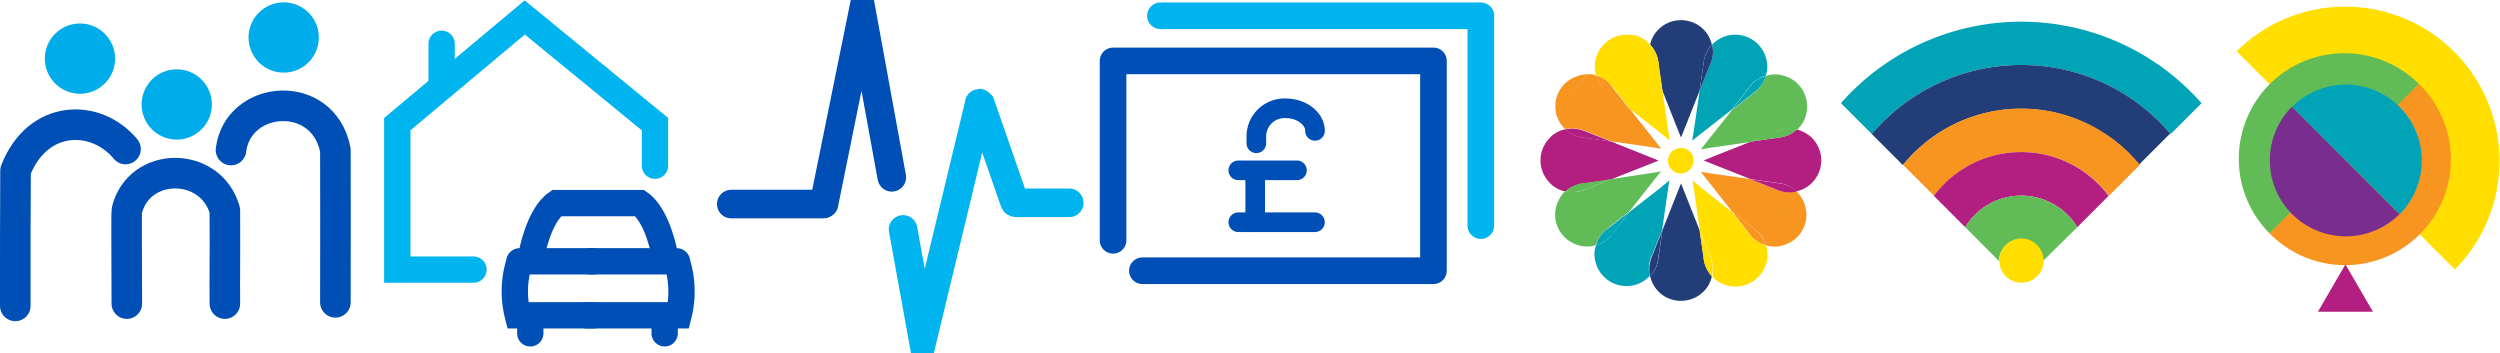 <svg id="Layer_1" data-name="Layer 1" xmlns="http://www.w3.org/2000/svg" xmlns:xlink="http://www.w3.org/1999/xlink" width="981.7" height="138.69" viewBox="0 0 981.7 138.69"><defs><style>.cls-1,.cls-2,.cls-3,.cls-4,.cls-5,.cls-6,.cls-7,.cls-8,.cls-9{fill:none;}.cls-2,.cls-4,.cls-6,.cls-7,.cls-9{stroke:#004fb6;}.cls-2,.cls-3,.cls-4,.cls-5,.cls-6,.cls-7,.cls-8,.cls-9{stroke-linecap:round;}.cls-2,.cls-3,.cls-4,.cls-9{stroke-linejoin:round;}.cls-2{stroke-width:1.74px;}.cls-3,.cls-5,.cls-8{stroke:#00b4ef;}.cls-3,.cls-4{stroke-width:2.36px;}.cls-5,.cls-6,.cls-7,.cls-8{stroke-miterlimit:10;}.cls-5,.cls-6{stroke-width:1.9px;}.cls-7,.cls-8{stroke-width:2.03px;}.cls-9{stroke-width:12px;}.cls-10{fill:#00ace9;}.cls-11{fill:#223d77;}.cls-12{fill:#01a4b6;}.cls-13{fill:#ffde00;}.cls-14{fill:#f89521;}.cls-15{fill:#b31e81;}.cls-16{clip-path:url(#clip-path);}.cls-17{fill:#61bc57;}.cls-18{clip-path:url(#clip-path-2);}.cls-19{fill:#792e8f;}</style><clipPath id="clip-path" transform="translate(-0.3 -3.28)"><rect class="cls-1" x="669" y="53.4" width="46.8" height="25.8"/></clipPath><clipPath id="clip-path-2" transform="translate(-0.3 -3.28)"><rect class="cls-1" x="604.8" y="53.4" width="46.9" height="25.8"/></clipPath><symbol id="M12_General_insurance" data-name="M12 General insurance" viewBox="0 0 22.45 25.04"><polyline class="cls-5" points="6.45 19.44 0.95 19.44 0.95 8.94 10.15 1.24 19.55 8.94 19.55 11.94"/><line class="cls-5" x1="4.15" y1="3.14" x2="4.15" y2="6.14"/><path class="cls-6" d="M20.25,18.34s-0.5-2.8-1.8-3.7h-6c-1.3.9-1.8,3.7-1.8,3.7"/><path class="cls-6" d="M15.15,18.84H9.85c-0.1,0-.1,0-0.1.1a7,7,0,0,0-.1,3.8h5.5"/><path class="cls-6" d="M14.85,18.84h6.2c0.1,0,.1,0,0.1.1a7,7,0,0,1,.1,3.8h-6.6"/><line class="cls-6" x1="10.55" y1="22.94" x2="10.55" y2="24.04"/><line class="cls-6" x1="20.25" y1="22.94" x2="20.25" y2="24.04"/><polygon class="cls-1" points="0.05 0.04 22.45 0.04 22.45 25.04 0.05 25.04 0.05 0.04"/></symbol><symbol id="M12_Health_insurance" data-name="M12 Health insurance" viewBox="0 0 26.2 25.09"><path class="cls-7" d="M1.1,14.49H7.6c0.1,0,.1,0,0.1-0.1l2.7-13.3h0l2.1,11.5"/><path class="cls-8" d="M13.3,16.29L14.7,24h0l4-16.6c0-.1,0-0.1.1,0l2.4,6.9c0,0.1.1,0.1,0.2,0.1h3.7"/><polygon class="cls-1" points="0 0.09 26.2 0.09 26.2 25.09 0 25.09 0 0.09"/></symbol><symbol id="M12_Asset_management" data-name="M12 Asset management" viewBox="0 0 34.96 25"><line class="cls-2" x1="12.28" y1="19.5" x2="19.08" y2="19.5"/><line class="cls-2" x1="12.28" y1="14.9" x2="17.48" y2="14.9"/><line class="cls-2" x1="13.78" y1="19.5" x2="13.78" y2="15"/><path class="cls-2" d="M19.08,11.4c0-1.1-1.2-2-2.6-2a2.5,2.5,0,0,0-2.6,2.5v0.6"/><polyline class="cls-3" points="5.38 1.2 33.78 1.2 33.78 19.8"/><polyline class="cls-4" points="1.18 21.1 1.18 5.2 29.58 5.2 29.58 23.8 3.78 23.8"/><polygon class="cls-1" points="0.08 0 34.88 0 34.88 25 0.08 25 0.08 0"/></symbol></defs><title>home_sprite_updatev5</title><path class="cls-9" d="M49.6,61.8C38,47.8,15.1,48,6.4,70.3c-0.1,22.2-.1,26.3-0.1,53.1" transform="translate(-0.3 -3.28)"/><path class="cls-9" d="M91,62.2c2.7-21.8,36.2-24.5,41,0,0.1,22.2,0,32.4,0,59.8" transform="translate(-0.3 -3.28)"/><path class="cls-9" d="M50.1,122.5c0-11.8-.2-35.8,0-36.6,4.8-19.5,33-19.5,38.5,0,0.1,22.2-.1,25.6,0,36.6" transform="translate(-0.3 -3.28)"/><circle class="cls-10" cx="111.4" cy="14.72" r="13.8"/><circle class="cls-10" cx="69.4" cy="41.02" r="13.8"/><circle class="cls-10" cx="31.4" cy="23.02" r="13.8"/><use width="22.45" height="25.04" transform="translate(150.84 0.11) scale(5.44)" xlink:href="#M12_General_insurance"/><use width="26.2" height="25.09" transform="translate(281.07 0) scale(5.53)" xlink:href="#M12_Health_insurance"/><use width="34.96" height="25" transform="translate(431.85 0.88) scale(4.43)" xlink:href="#M12_Asset_management"/><path class="cls-11" d="M660.4,11.2a12.41,12.41,0,0,0-8.8,3.6,11.58,11.58,0,0,0-3.3,6,12.81,12.81,0,0,1,3.3,7.7l1.5,10.4,5.7,14.4,1.6,4,1.6-4,5.7-14.4,1.5-10.4a12.81,12.81,0,0,1,3.3-7.7,12.33,12.33,0,0,0-3.3-6,12.58,12.58,0,0,0-8.8-3.6" transform="translate(-0.3 -3.28)"/><path class="cls-11" d="M660.4,75.3l-1.6,4-5.7,14.4-1.5,10.4a12.81,12.81,0,0,1-3.3,7.7,12.33,12.33,0,0,0,3.3,6,12.16,12.16,0,0,0,8.8,3.6,12.41,12.41,0,0,0,8.8-3.6,11.58,11.58,0,0,0,3.3-6,12.81,12.81,0,0,1-3.3-7.7l-1.5-10.4L662,79.3Z" transform="translate(-0.3 -3.28)"/><path class="cls-12" d="M681.7,16.9a11.7,11.7,0,0,0-3.2.4,12.94,12.94,0,0,0-5.9,3.5,12.31,12.31,0,0,1-1,8.4L667.7,39l-2.2,15.2-0.7,4.3,3.4-2.7,12.3-9.6,6.4-8.3a12.09,12.09,0,0,1,6.8-4.9,11.6,11.6,0,0,0,.1-6.9,12.6,12.6,0,0,0-12.1-9.2" transform="translate(-0.3 -3.28)"/><path class="cls-11" d="M672.6,20.8a12.62,12.62,0,0,0-3.4,7.8L667.7,39l3.9-9.8a12.18,12.18,0,0,0,1-8.4" transform="translate(-0.3 -3.28)"/><path class="cls-12" d="M655.8,74.1l-3.3,2.8-12.2,9.5-6.5,8.3a11.64,11.64,0,0,1-6.8,4.9,11.28,11.28,0,0,0-.1,6.8,12.49,12.49,0,0,0,12.1,9.2,11.7,11.7,0,0,0,3.2-.4,12.94,12.94,0,0,0,5.9-3.5,12.31,12.31,0,0,1,1-8.4l3.9-9.8,2.2-15.3Z" transform="translate(-0.3 -3.28)"/><path class="cls-11" d="M653.1,93.6l-3.9,9.9a13.43,13.43,0,0,0-1,8.4,12.81,12.81,0,0,0,3.3-7.7Z" transform="translate(-0.3 -3.28)"/><path class="cls-13" d="M639.1,16.9A12.6,12.6,0,0,0,627,26.1a11.23,11.23,0,0,0,.1,6.8,14.11,14.11,0,0,1,6.8,4.9l6.5,8.3,12.2,9.6,3.4,2.7-0.7-4.3-2.2-15.3L649.2,29c-1.2-2.7-1-8.7-1-8.3a12.28,12.28,0,0,0-5.9-3.6c-1.1,0-2.1-.2-3.2-0.2" transform="translate(-0.3 -3.28)"/><path class="cls-13" d="M648.2,20.8a12.59,12.59,0,0,0,1,8.5l3.9,9.7-1.4-10.1a13,13,0,0,0-3.5-8.1" transform="translate(-0.3 -3.28)"/><path class="cls-13" d="M664.9,74.1l0.7,4.3,2.2,15.3,3.9,9.8a13.43,13.43,0,0,1,1,8.4,12.13,12.13,0,0,0,5.9,3.5,11.7,11.7,0,0,0,3.2.4,12.6,12.6,0,0,0,12.1-9.2,11.23,11.23,0,0,0-.1-6.8,13.5,13.5,0,0,1-6.8-4.9l-6.6-8.4L668.3,77Z" transform="translate(-0.3 -3.28)"/><path class="cls-13" d="M667.7,93.7l1.5,10.4a12.81,12.81,0,0,0,3.3,7.7,12.31,12.31,0,0,0-1-8.4Z" transform="translate(-0.3 -3.28)"/><path class="cls-14" d="M611.4,48.1a12.94,12.94,0,0,0,3.5,5.9,14.28,14.28,0,0,1,2.9-.3,13,13,0,0,1,5.5,1.2l9.8,3.9L648.4,61l4.3,0.7L650,58.3l-9.7-12.2L632,39.6a11.43,11.43,0,0,1-4.9-6.7,10.82,10.82,0,0,0-3.6-.5" transform="translate(-0.3 -3.28)"/><path class="cls-14" d="M623.5,32.5a8.92,8.92,0,0,0-3.2.5,12.39,12.39,0,0,0-8.8,15.3" transform="translate(-0.3 -3.28)"/><path class="cls-14" d="M627.1,33a12,12,0,0,0,4.9,6.8l8.3,6.4L633.8,38a10.91,10.91,0,0,0-6.7-5" transform="translate(-0.3 -3.28)"/><path class="cls-14" d="M668.2,70.8l2.7,3.4,9.5,12.1,8.3,6.5a12.13,12.13,0,0,1,5,6.8,10.24,10.24,0,0,0,3.5.5,8.92,8.92,0,0,0,3.2-.5,12.39,12.39,0,0,0,8.8-15.3,12.94,12.94,0,0,0-3.5-5.9,14.28,14.28,0,0,1-2.9.3,13,13,0,0,1-5.5-1.2l-9.8-3.9-15.3-2.2Z" transform="translate(-0.3 -3.28)"/><path class="cls-14" d="M680.4,86.3l6.5,8.3a12.13,12.13,0,0,0,6.8,5,13.26,13.26,0,0,0-5-6.8Z" transform="translate(-0.3 -3.28)"/><path class="cls-15" d="M609,75.1a11.58,11.58,0,0,0,6,3.3,12.81,12.81,0,0,1,7.7-3.3l10.4-1.5,14.4-5.7,4-1.6-4-1.6L633,58.9l-10.4-1.5a12.81,12.81,0,0,1-7.7-3.3" transform="translate(-0.3 -3.28)"/><path class="cls-15" d="M614.9,54.1a12.33,12.33,0,0,0-6,3.3" transform="translate(-0.3 -3.28)"/><polyline class="cls-1" points="604.6 75.92 651.5 75.92 651.5 50.12 604.6 50.12"/><path class="cls-15" d="M617.8,53.8a14.28,14.28,0,0,0-2.9.3,12.81,12.81,0,0,0,7.7,3.3L633,58.9,623.2,55a14.6,14.6,0,0,0-5.4-1.2" transform="translate(-0.3 -3.28)"/><g class="cls-16"><path class="cls-15" d="M705.9,54.1a12.81,12.81,0,0,1-7.7,3.3l-10.4,1.5-14.4,5.7-4.1,1.7,4,1.6,14.4,5.7,10.4,1.5a12.81,12.81,0,0,1,7.7,3.3,12.33,12.33,0,0,0,6-3.3,12.49,12.49,0,0,0,0-17.7,13.85,13.85,0,0,0-5.9-3.3" transform="translate(-0.3 -3.28)"/></g><path class="cls-15" d="M687.8,73.7l9.8,3.9a11.63,11.63,0,0,0,5.5,1.2,14.28,14.28,0,0,0,2.9-.3,12.81,12.81,0,0,0-7.7-3.3Z" transform="translate(-0.3 -3.28)"/><path class="cls-17" d="M697.3,32.5a10.88,10.88,0,0,0-3.6.6,13.5,13.5,0,0,1-4.9,6.8l-8.3,6.5-9.6,12.1-2.7,3.4,4.3-.7L687.8,59l9.8-3.9a11.63,11.63,0,0,1,5.5-1.2,14.28,14.28,0,0,1,2.9.3,12.13,12.13,0,0,0,3.5-5.9A12.5,12.5,0,0,0,700.7,33a10.77,10.77,0,0,0-3.4-.5" transform="translate(-0.3 -3.28)"/><path class="cls-12" d="M693.7,33.1a11.76,11.76,0,0,0-6.8,4.9l-6.4,8.3,8.3-6.5a12.7,12.7,0,0,0,4.9-6.7" transform="translate(-0.3 -3.28)"/><path class="cls-17" d="M703,53.8a13,13,0,0,0-5.5,1.2l-9.7,3.9,10.4-1.5a12.81,12.81,0,0,0,7.7-3.3,14.28,14.28,0,0,0-2.9-.3" transform="translate(-0.3 -3.28)"/><path class="cls-17" d="M611.4,84.3a12.5,12.5,0,0,0,8.8,15.3,11.85,11.85,0,0,0,3.2.5,10.88,10.88,0,0,0,3.6-.6,13.5,13.5,0,0,1,4.9-6.8l8.3-6.5L649.8,74l2.7-3.4-4.3.7L633,73.6l-9.8,3.9a11.63,11.63,0,0,1-5.5,1.2,14.28,14.28,0,0,1-2.9-.3,15.21,15.21,0,0,0-3.4,5.9" transform="translate(-0.3 -3.28)"/><path class="cls-12" d="M640.3,86.3L632,92.8a11.64,11.64,0,0,0-4.9,6.8,12.56,12.56,0,0,0,6.8-4.9Z" transform="translate(-0.3 -3.28)"/><path class="cls-17" d="M633,73.6l-10.5,1.5a12.81,12.81,0,0,0-7.7,3.3,14.28,14.28,0,0,0,2.9.3,13,13,0,0,0,5.5-1.2Z" transform="translate(-0.3 -3.28)"/><path class="cls-13" d="M665.3,66.4a5,5,0,0,1-5,5,5,5,0,0,1,0-10,4.83,4.83,0,0,1,5,5" transform="translate(-0.3 -3.28)"/><g class="cls-18"><path class="cls-15" d="M614.9,54.1a12.33,12.33,0,0,0-6,3.3,12.49,12.49,0,0,0,0,17.7,11.58,11.58,0,0,0,6,3.3,12.81,12.81,0,0,1,7.7-3.3L633,73.6l14.4-5.7,4-1.5-4-1.6L632.9,59l-10.4-1.5a11.87,11.87,0,0,1-7.6-3.4" transform="translate(-0.3 -3.28)"/></g><path class="cls-12" d="M794,28.8a77,77,0,0,1,58.7,27.1l12.1-12.1a94.32,94.32,0,0,0-141.6,0l12.1,12.1A76.83,76.83,0,0,1,794,28.8" transform="translate(-0.3 -3.28)"/><path class="cls-11" d="M794,28.8a77,77,0,0,0-58.7,27.1l12.2,12.2c1-1.2,2.1-2.4,3.3-3.7,0.7-.8,1.5-1.5,2.3-2.3l2.4-2.1c0.8-.7,1.7-1.4,2.5-2a59.81,59.81,0,0,1,70.5-1c0.4,0.3.9,0.6,1.3,0.9a24.33,24.33,0,0,1,2.5,2c1.2,1,2.4,2.1,3.7,3.3,0.8,0.8,1.5,1.5,2.2,2.3l2.1,2.4,12.2-12.2A76.75,76.75,0,0,0,794,28.8" transform="translate(-0.3 -3.28)"/><path class="cls-14" d="M836.1,63.1a41,41,0,0,0-3.7-3.3c-0.8-.7-1.7-1.4-2.5-2-0.4-.3-0.9-0.6-1.3-0.9a59.81,59.81,0,0,0-70.5,1,24.33,24.33,0,0,0-2.5,2L753.2,62c-0.8.7-1.5,1.5-2.3,2.3-1.1,1.2-2.2,2.4-3.3,3.7l12.2,12.2a42.8,42.8,0,0,1,68.6,0L840.6,68l-2.1-2.4c-0.9-.9-1.6-1.7-2.4-2.5" transform="translate(-0.3 -3.28)"/><path class="cls-15" d="M794,63a42.76,42.76,0,0,0-34.3,17.2L772,92.5a25.72,25.72,0,0,1,44,0l12.3-12.3A42.76,42.76,0,0,0,794,63" transform="translate(-0.3 -3.28)"/><path class="cls-17" d="M794,80.1a25.67,25.67,0,0,0-22,12.4l13.3,13.3h0a8.6,8.6,0,1,1,17.2,0h0L816,92.5a25.92,25.92,0,0,0-22-12.4" transform="translate(-0.3 -3.28)"/><path class="cls-13" d="M802.8,105.6a8.7,8.7,0,1,1-8.7-8.7,8.84,8.84,0,0,1,8.7,8.7" transform="translate(-0.3 -3.28)"/><path class="cls-13" d="M964.3,109.1a60.6,60.6,0,0,0-85.7-85.7Z" transform="translate(-0.3 -3.28)"/><path class="cls-17" d="M950.2,36.3A41.47,41.47,0,0,0,891.6,95Z" transform="translate(-0.3 -3.28)"/><path class="cls-14" d="M891.5,94.9a41.51,41.51,0,1,0,58.7-58.7Z" transform="translate(-0.3 -3.28)"/><path class="cls-19" d="M900.3,45.2a29.84,29.84,0,0,0,42.2,42.2Z" transform="translate(-0.3 -3.28)"/><path class="cls-12" d="M942.6,87.4a29.84,29.84,0,0,0-42.2-42.2Z" transform="translate(-0.3 -3.28)"/><polygon class="cls-15" points="921 103.82 910.2 122.42 931.8 122.42 921 103.82"/></svg>